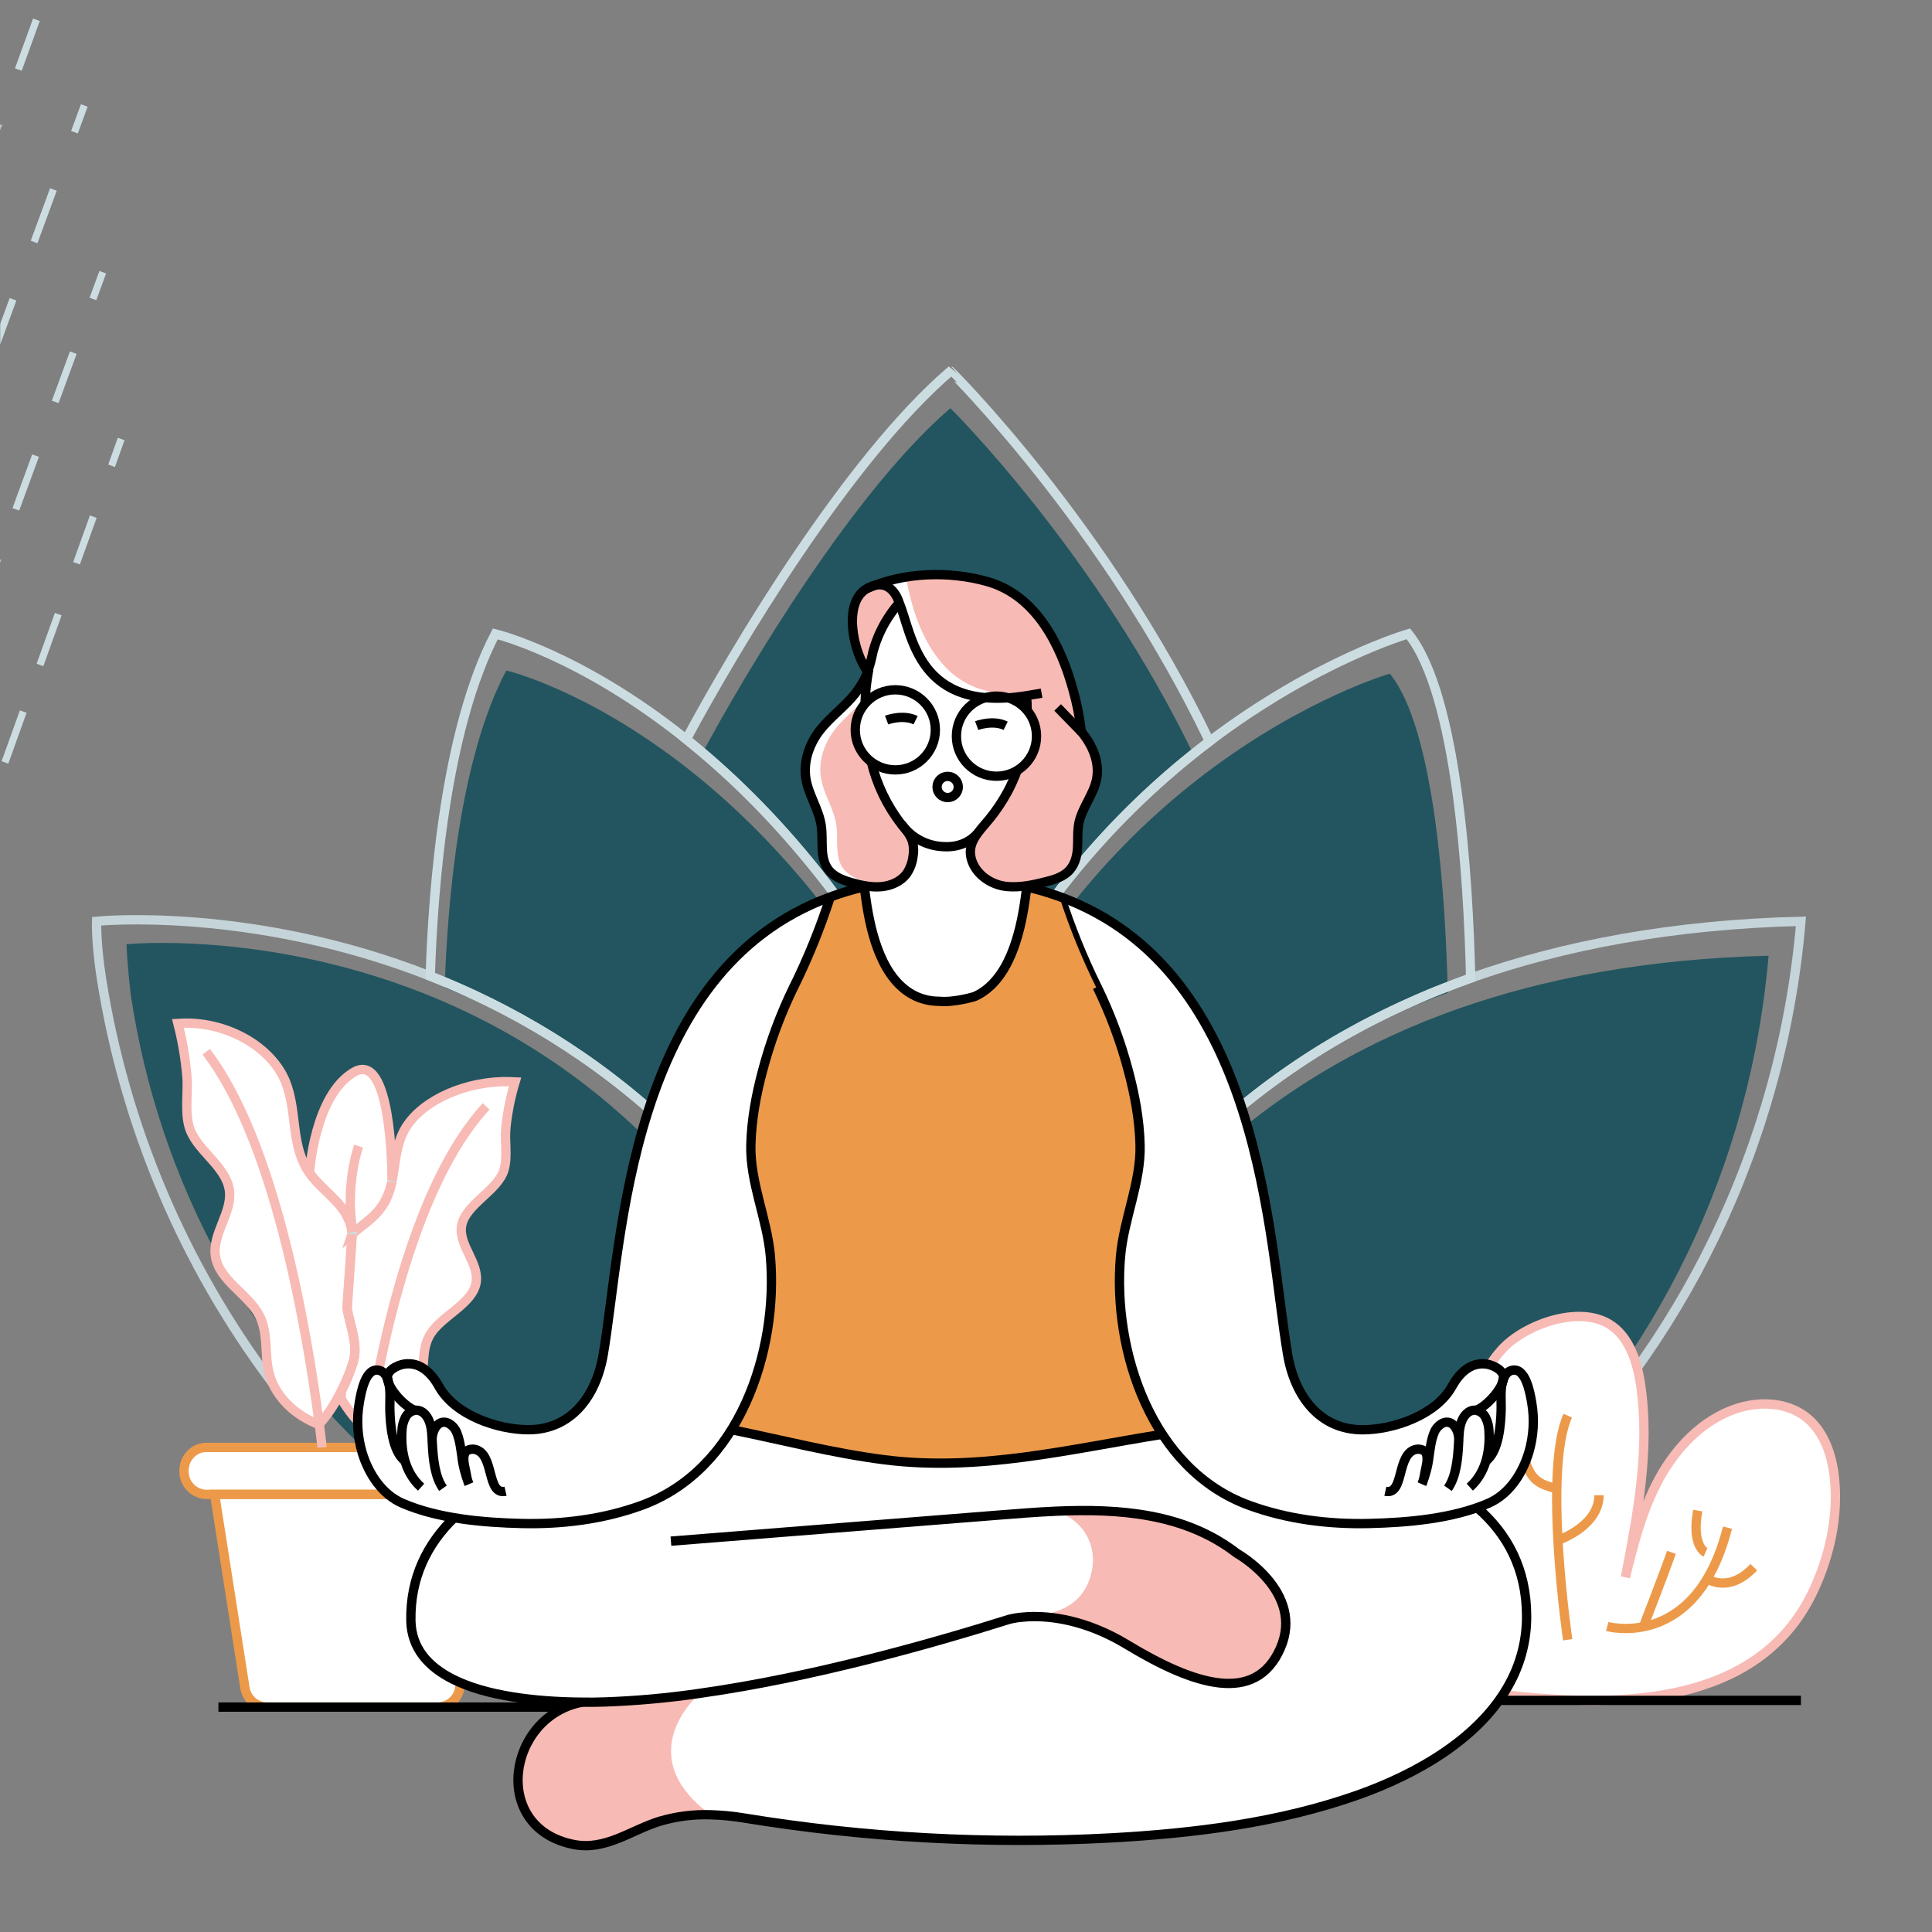 <svg width="1000" height="1000" viewBox="0 0 1000 1000" fill="none" xmlns="http://www.w3.org/2000/svg">
<rect x="0" y="0" width="1000" height="1000" fill="#808080" stroke="none"/>
<g clip-path="url(#clip0_29_78)">
<mask id="mask0_29_78" style="mask-type:luminance" maskUnits="userSpaceOnUse" x="0" y="0" width="1000" height="1000">
<path d="M1000 0H0V1000H1000V0Z" fill="white"/>
</mask>
<g mask="url(#mask0_29_78)">
<path d="M62.72 227.219L57.74 241.089" stroke="#CCDDE2" stroke-width="3.69" stroke-miterlimit="10"/>
<path d="M48.28 267.41L16.36 356.25" stroke="#CCDDE2" stroke-width="3.69" stroke-miterlimit="10" stroke-dasharray="25.64 27.97 27.97 25.64"/>
<path d="M12.02 368.309L-204.33 970.389" stroke="#CCDDE2" stroke-width="3.69" stroke-miterlimit="10" stroke-dasharray="27.97 27.97 25.64 27.97 27.97 25.64"/>
<path d="M53.18 140.898L48.1 154.748" stroke="#CCDDE2" stroke-width="3.69" stroke-miterlimit="10"/>
<path d="M37.92 182.547L3.53 276.377" stroke="#CCDDE2" stroke-width="3.69" stroke-miterlimit="10" stroke-dasharray="27.14 29.61 29.61 27.14"/>
<path d="M-1.14 289.117L-234.2 925.057" stroke="#CCDDE2" stroke-width="3.69" stroke-miterlimit="10" stroke-dasharray="29.61 29.61 27.14 29.61 29.61 27.14"/>
<path d="M43.63 54.59L38.54 68.43" stroke="#CCDDE2" stroke-width="3.69" stroke-miterlimit="10"/>
<path d="M27.64 98.078L-9.17 198.158" stroke="#CCDDE2" stroke-width="3.69" stroke-miterlimit="10" stroke-dasharray="28.96 31.6 31.6 28.96"/>
<path d="M18.85 10.238L-15.61 105.108" stroke="#CCDDE2" stroke-width="3.69" stroke-miterlimit="10" stroke-dasharray="27.41 29.9 29.9 27.41"/>
<path d="M484.14 563.319C483.88 563.899 483.66 564.479 483.41 565.089C464.41 611.259 451.2 666.569 448.12 732.729C395.44 603.689 308 541.219 230.17 511.219C231.56 468.099 237.56 393.109 262.06 347.039C262.06 347.039 303.51 356.729 355.68 397.609C396.84 429.849 444.72 481.569 484.14 563.319Z" fill="#225560"/>
<path d="M491.91 562.622L490.14 562.222C490.39 561.602 490.61 561.012 490.86 560.422C491.21 561.142 491.56 561.902 491.91 562.622Z" fill="#3FBDF1"/>
<path d="M491.91 562.622L490.14 562.222C490.39 561.602 490.61 561.012 490.86 560.422C491.21 561.142 491.56 561.902 491.91 562.622Z" fill="#3FBDF1"/>
<path d="M457.84 858.829C457.34 858.829 456.84 858.829 456.33 858.829C259.76 858.829 96.93 709.829 67.75 515.259C65.75 498.649 65.49 488.739 65.49 488.739C65.49 488.739 136.4 481.549 218.66 513.909C291.59 542.619 373.44 602.389 422.77 725.909V725.999C423.07 726.729 423.37 727.469 423.63 728.239C438.38 765.599 450.11 808.769 457.78 858.589C457.81 858.639 457.84 858.739 457.84 858.829Z" fill="#225560"/>
<path d="M915.41 494.691C896.62 715.131 717.82 888.191 499.77 889.071C499.9 879.071 503.03 765.911 571.32 663.331C601.863 617.046 642.881 578.608 691.05 551.131C692.42 550.351 693.75 549.601 695.14 548.841C696.82 547.841 698.53 546.981 700.24 546.061C700.68 545.801 701.16 545.571 701.64 545.311C703.31 544.431 704.99 543.541 706.7 542.691C707.59 542.231 708.48 541.781 709.39 541.351C711.23 540.351 713.1 539.481 714.97 538.601C716.84 537.721 718.49 536.931 720.26 536.111C720.48 536.021 720.67 535.921 720.89 535.821C722.22 535.201 723.55 534.611 724.89 534.021C726.56 533.241 728.24 532.511 729.95 531.801C734.95 529.641 740.06 527.571 745.29 525.611L747.09 524.921C749.31 524.071 751.52 523.261 753.77 522.471C799.1 506.401 852.5 496.261 915.41 494.691Z" fill="#225560"/>
<path d="M618.67 392.441C574.14 426.171 523.96 479.341 490.86 560.441C451.52 477.071 403.73 424.331 362.64 391.441C386.91 346.191 441.89 254.281 491.91 211.281C491.91 211.261 567.58 286.061 618.67 392.441Z" fill="#225560"/>
<path d="M749.38 513.88C747.17 514.65 745 515.45 742.82 516.28L741.05 516.96C735.92 518.88 730.89 520.91 726.05 523.02C724.37 523.73 722.73 524.44 721.05 525.21C719.72 525.79 718.41 526.36 717.11 526.97L716.48 527.26C714.74 528.06 713 528.87 711.3 529.7C709.6 530.53 707.63 531.47 705.83 532.4C704.93 532.81 704.06 533.26 703.19 533.71C701.51 534.55 699.86 535.41 698.19 536.28C697.72 536.54 697.25 536.76 696.82 537.02C695.14 537.92 693.46 538.82 691.82 539.75C690.45 540.48 689.14 541.22 687.82 541.99C640.569 568.938 600.334 606.644 570.38 652.05C503.38 752.67 500.32 863.65 500.2 873.48L500.04 873.19C492.04 821.1 479.75 775.97 464.34 736.91L465.55 732.91L463.44 734.55C463.44 734.55 463.44 734.55 463.44 734.48C466.44 668.3 479.44 612.97 497.99 566.78L499.73 567.17C499.39 566.46 499.05 565.72 498.73 565.02C531.14 485.5 580.36 433.35 624 400.26C675.48 361.26 719.39 348.68 719.39 348.68C742.91 377.63 748.26 466.18 749.38 513.88Z" fill="#225560"/>
<path d="M452.86 744.251V744.141C452.86 744.141 452.86 744.221 452.86 744.251Z" stroke="#CCDDE2" stroke-width="4.82" stroke-miterlimit="10"/>
<path d="M490.85 561.432C490.58 562.052 490.35 562.672 490.08 563.332C470.08 613.142 456.08 672.812 452.82 744.182C397.2 605.002 304.92 537.582 222.7 505.222C224.17 458.702 230.51 377.812 256.37 328.102C256.37 328.102 300.13 338.552 355.22 382.652C398.67 417.442 449.24 473.232 490.85 561.432Z" stroke="#CCDDE2" stroke-width="4.82" stroke-miterlimit="10"/>
<path d="M492 563.75L490.12 563.33C490.39 562.67 490.62 562.05 490.89 561.43C491.22 562.19 491.59 563 492 563.75Z" stroke="#CCDDE2" stroke-width="4.82" stroke-miterlimit="10"/>
<path d="M452.86 744.251V744.141C452.86 744.141 452.86 744.221 452.86 744.251Z" stroke="#CCDDE2" stroke-width="4.82" stroke-miterlimit="10"/>
<path d="M492 563.75L490.12 563.33C490.39 562.67 490.62 562.05 490.89 561.43C491.22 562.19 491.59 563 492 563.75Z" stroke="#CCDDE2" stroke-width="4.82" stroke-miterlimit="10"/>
<path opacity="0.9" d="M151.85 729.65C148.22 725.22 144.65 720.65 141.22 716.08C95.003 654.593 64.558 582.717 52.55 506.74C49.6 488.12 50 476.84 50 476.84C50 476.84 129.92 468.74 222.68 505.22C304.89 537.58 397.17 604.98 452.79 744.22V744.32C453.14 745.15 453.49 745.98 453.79 746.84C470.44 788.97 483.66 837.63 492.32 893.84C492.32 893.94 492.32 894.05 492.32 894.15C491.73 894.15 491.18 894.15 490.59 894.15C375.85 893.97 271.25 848.28 192.44 773.56C184.2 765.77 176.2 757.63 168.55 749.22" stroke="#CCDDE2" stroke-width="4.82" stroke-miterlimit="10"/>
<path d="M452.86 744.251V744.141C452.86 744.141 452.86 744.221 452.86 744.251Z" stroke="#CCDDE2" stroke-width="4.82" stroke-miterlimit="10"/>
<path opacity="0.9" d="M932.16 476.871C912.29 710.051 723.16 893.121 492.49 894.061C492.63 883.461 495.94 763.771 568.18 655.261C600.488 606.295 643.881 565.633 694.84 536.571C696.28 535.741 697.69 534.951 699.16 534.151C700.94 533.151 702.75 532.151 704.55 531.211C705.02 530.931 705.55 530.691 706.03 530.411C707.81 529.481 709.58 528.541 711.39 527.641C712.33 527.161 713.27 526.641 714.24 526.231C716.18 525.231 718.16 524.231 720.14 523.321C722.12 522.411 723.86 521.551 725.73 520.691L726.4 520.381C727.81 519.721 729.22 519.101 730.66 518.471C732.43 517.641 734.21 516.881 736.02 516.121C741.28 513.831 746.71 511.651 752.24 509.581L754.15 508.851C756.49 507.951 758.843 507.084 761.21 506.251C809.13 489.261 865.62 478.531 932.16 476.871Z" stroke="#CCDDE2" stroke-width="4.82" stroke-miterlimit="10"/>
<path d="M626.05 383.72C578.94 419.41 525.87 475.66 490.85 561.43C449.24 473.23 398.67 417.43 355.22 382.65C380.88 334.78 439.05 237.55 491.96 192.07C492 192.07 572 271.2 626.05 383.72Z" stroke="#CCDDE2" stroke-width="4.82" stroke-miterlimit="10"/>
<path d="M182.43 638.468C182.443 638.399 182.443 638.328 182.43 638.258C182.43 638.188 182.43 638.128 182.43 637.988C182.414 637.876 182.414 637.761 182.43 637.648C182.454 637.892 182.497 638.132 182.56 638.368C182.547 638.393 182.528 638.415 182.506 638.432C182.483 638.45 182.458 638.462 182.43 638.468Z" fill="white"/>
<path d="M182.81 704.931C181.221 710.046 179.194 715.015 176.75 719.781C176.06 721.131 175.37 722.441 174.61 723.781C172.018 728.657 168.83 733.191 165.12 737.281C164.46 737.071 163.81 736.801 163.22 736.551C163.08 736.551 162.98 736.451 162.87 736.421C150.87 731.191 141.87 721.421 139.2 710.421C136.81 700.731 138.95 690.241 134.35 681.131C128.71 669.921 113.41 662.891 111.51 650.231C109.78 638.391 120.44 627.521 118.71 615.921C116.71 602.811 100.6 595.021 97.63 582.211C95.72 574.211 97.42 565.081 96.73 556.871C95.935 547.702 94.383 538.614 92.09 529.701C93.2 529.631 94.3 529.601 95.41 529.571C118.08 529.181 140.41 541.921 147.75 559.821C153.66 574.291 150.65 591.001 158.51 604.571C158.98 605.451 159.511 606.296 160.1 607.101C161.131 608.524 162.243 609.886 163.43 611.181L165.92 613.781C166.33 614.191 166.78 614.571 167.2 615.021C167.62 615.471 168.06 615.861 168.48 616.311C172.39 620.041 176.37 623.821 178.97 628.311C179.202 628.701 179.409 629.105 179.59 629.521C179.831 629.931 180.038 630.359 180.21 630.801C180.433 631.253 180.63 631.717 180.8 632.191C181.01 632.711 181.18 633.261 181.35 633.781C181.6 634.611 181.84 635.411 182.01 636.241C182.01 636.451 182.01 636.621 182.08 636.791C182.15 636.961 182.08 636.931 182.08 637.001C182.095 637.07 182.095 637.142 182.08 637.211C182.08 637.351 182.08 637.451 182.15 637.551V637.621C182.155 637.751 182.179 637.879 182.22 638.001C182.22 638.141 182.22 638.201 182.22 638.271C182.233 638.341 182.233 638.412 182.22 638.481V638.551L179.55 677.181C181.25 686.511 185.51 695.831 182.81 704.931Z" fill="white"/>
<path d="M202.92 611.159C204.65 602.779 204.79 593.989 208.73 585.989C216.07 571.249 237.53 560.549 260 559.859H260.41C262.41 559.859 264.53 559.859 266.61 559.969C264.286 567.635 262.696 575.503 261.86 583.469C261.1 590.559 262.86 598.469 260.93 605.309C257.78 616.379 240.99 623.099 238.93 634.419C237.13 644.419 248.24 653.839 246.41 664.049C244.41 674.979 228.51 681.049 222.63 690.729C217.89 698.589 220.1 707.619 217.63 715.969C214.76 725.479 205.35 733.969 192.85 738.429C192.06 738.709 191.33 738.979 190.53 739.219C190.11 739.329 189.63 739.499 189.21 739.609C189.07 739.499 188.94 739.359 188.76 739.219C184.76 735.789 180.24 730.009 176.5 723.819L176.78 719.879C179.224 715.113 181.251 710.145 182.84 705.029C185.54 695.929 181.28 686.609 179.72 677.269L182.39 638.639L183.22 637.949C183.522 637.725 183.809 637.481 184.08 637.219C188.2 633.899 192.63 630.719 195.82 626.939C199.76 622.299 201.6 617.219 202.82 611.939" fill="white"/>
<path d="M202.82 611.72C202.82 611.54 202.88 611.37 202.92 611.16L202.82 611.72Z" fill="white"/>
<path d="M202.92 611.128C202.92 611.338 202.85 611.508 202.82 611.688C201.64 617.018 199.82 622.098 195.82 626.688C192.63 630.468 188.2 633.688 184.08 636.968C183.812 637.233 183.525 637.477 183.22 637.698L182.39 638.428C182.407 638.383 182.407 638.333 182.39 638.288C182.39 638.148 182.32 638.048 182.29 637.948C182.274 637.836 182.274 637.721 182.29 637.608V637.538C182.29 637.438 182.29 637.338 182.22 637.198C182.235 637.129 182.235 637.058 182.22 636.988C182.235 636.955 182.242 636.92 182.242 636.883C182.242 636.847 182.235 636.811 182.22 636.778C182.194 636.593 182.157 636.409 182.11 636.228C181.94 635.398 181.7 634.598 181.45 633.768C181.28 633.248 181.11 632.698 180.9 632.178C180.73 631.704 180.533 631.24 180.31 630.788C180.159 630.337 179.951 629.907 179.69 629.508C179.509 629.092 179.302 628.688 179.07 628.298C176.47 623.838 172.49 620.058 168.58 616.298C168.16 615.848 167.71 615.398 167.3 615.008C166.89 614.618 166.43 614.178 166.02 613.768L163.53 611.168C162.343 609.873 161.231 608.511 160.2 607.088C160.2 607.088 162.63 567.088 183.08 554.998C202.3 543.488 202.92 604.378 202.92 611.128Z" fill="white"/>
<path d="M202.82 611.72C202.82 611.54 202.88 611.37 202.92 611.16L202.82 611.72Z" fill="white"/>
<path d="M182.39 638.331V638.511C182.403 638.442 182.403 638.371 182.39 638.301C182.39 638.231 182.39 638.171 182.39 638.031C182.374 637.919 182.374 637.804 182.39 637.691C182.375 637.904 182.375 638.118 182.39 638.331Z" fill="white"/>
<path d="M251.63 572.672C214.76 612.352 197.42 696.002 190.68 739.192C190.13 742.832 189.63 746.192 189.2 749.192" fill="white"/>
<path d="M255 773.489L238 873.569C237.596 876.307 236.236 878.814 234.16 880.644C232.084 882.475 229.427 883.511 226.66 883.569H138.1C135.303 883.509 132.619 882.45 130.535 880.582C128.451 878.715 127.105 876.163 126.74 873.389L111.09 773.469L255 773.489Z" fill="white"/>
<path d="M271.15 762.32C270.995 765.285 269.726 768.083 267.598 770.153C265.47 772.224 262.639 773.416 259.67 773.49H106.75C103.81 773.419 101.003 772.251 98.881 770.215C96.758 768.18 95.474 765.424 95.28 762.49C94.63 755.35 99.95 749.18 106.75 749.18H259.67C266.39 749.19 271.69 755.25 271.15 762.32Z" fill="white"/>
<path d="M182.5 638.539C182.498 638.315 182.461 638.092 182.39 637.879L182.5 638.539Z" fill="white"/>
<path d="M106.72 544.391C142.11 590.391 158.72 687.271 165.27 737.301C165.83 741.641 166.33 745.611 166.72 749.171" fill="white"/>
<path d="M185.61 593.23C181.18 606.87 180.97 620.65 181.49 629.37C181.637 632.188 181.938 634.996 182.39 637.781" fill="white"/>
<path d="M182.43 638.468C182.443 638.399 182.443 638.328 182.43 638.258C182.43 638.188 182.43 638.128 182.43 637.988C182.414 637.876 182.414 637.761 182.43 637.648C182.454 637.892 182.497 638.132 182.56 638.368C182.547 638.393 182.528 638.415 182.506 638.432C182.483 638.45 182.458 638.462 182.43 638.468Z" stroke="#CCDDE2" stroke-width="4.82" stroke-miterlimit="10"/>
<path d="M182.81 704.931C181.221 710.046 179.194 715.015 176.75 719.781C176.06 721.131 175.37 722.441 174.61 723.781C172.018 728.657 168.83 733.191 165.12 737.281C164.46 737.071 163.81 736.801 163.22 736.551C163.08 736.551 162.98 736.451 162.87 736.421C150.87 731.191 141.87 721.421 139.2 710.421C136.81 700.731 138.95 690.241 134.35 681.131C128.71 669.921 113.41 662.891 111.51 650.231C109.78 638.391 120.44 627.521 118.71 615.921C116.71 602.811 100.6 595.021 97.63 582.211C95.72 574.211 97.42 565.081 96.73 556.871C95.935 547.702 94.383 538.614 92.09 529.701C93.2 529.631 94.3 529.601 95.41 529.571C118.08 529.181 140.41 541.921 147.75 559.821C153.66 574.291 150.65 591.001 158.51 604.571C158.98 605.451 159.511 606.296 160.1 607.101C161.131 608.524 162.243 609.886 163.43 611.181L165.92 613.781C166.33 614.191 166.78 614.571 167.2 615.021C167.62 615.471 168.06 615.861 168.48 616.311C172.39 620.041 176.37 623.821 178.97 628.311C179.202 628.701 179.409 629.105 179.59 629.521C179.831 629.931 180.038 630.359 180.21 630.801C180.433 631.253 180.63 631.717 180.8 632.191C181.01 632.711 181.18 633.261 181.35 633.781C181.6 634.611 181.84 635.411 182.01 636.241C182.01 636.451 182.01 636.621 182.08 636.791C182.15 636.961 182.08 636.931 182.08 637.001C182.095 637.07 182.095 637.142 182.08 637.211C182.08 637.351 182.08 637.451 182.15 637.551V637.621C182.155 637.751 182.179 637.879 182.22 638.001C182.22 638.141 182.22 638.201 182.22 638.271C182.233 638.341 182.233 638.412 182.22 638.481V638.551L179.55 677.181C181.25 686.511 185.51 695.831 182.81 704.931Z" stroke="#F8BAB4" stroke-width="4.82" stroke-miterlimit="10"/>
<path d="M202.92 611.159C204.65 602.779 204.79 593.989 208.73 585.989C216.07 571.249 237.53 560.549 260 559.859H260.41C262.41 559.859 264.53 559.859 266.61 559.969C264.286 567.635 262.696 575.503 261.86 583.469C261.1 590.559 262.86 598.469 260.93 605.309C257.78 616.379 240.99 623.099 238.93 634.419C237.13 644.419 248.24 653.839 246.41 664.049C244.41 674.979 228.51 681.049 222.63 690.729C217.89 698.589 220.1 707.619 217.63 715.969C214.76 725.479 205.35 733.969 192.85 738.429C192.06 738.709 191.33 738.979 190.53 739.219C190.11 739.329 189.63 739.499 189.21 739.609C189.07 739.499 188.94 739.359 188.76 739.219C184.76 735.789 180.24 730.009 176.5 723.819L176.78 719.879C179.224 715.113 181.251 710.145 182.84 705.029C185.54 695.929 181.28 686.609 179.72 677.269L182.39 638.639L183.22 637.949C183.522 637.725 183.809 637.481 184.08 637.219C188.2 633.899 192.63 630.719 195.82 626.939C199.76 622.299 201.6 617.219 202.82 611.939" stroke="#F8BAB4" stroke-width="4.82" stroke-miterlimit="10"/>
<path d="M202.82 611.72C202.82 611.54 202.88 611.37 202.92 611.16" stroke="#CCDDE2" stroke-width="4.82" stroke-miterlimit="10"/>
<path d="M202.92 611.128C202.92 611.338 202.85 611.508 202.82 611.688C201.64 617.018 199.82 622.098 195.82 626.688C192.63 630.468 188.2 633.688 184.08 636.968C183.812 637.233 183.525 637.477 183.22 637.698L182.39 638.428C182.407 638.383 182.407 638.333 182.39 638.288C182.39 638.148 182.32 638.048 182.29 637.948C182.274 637.836 182.274 637.721 182.29 637.608V637.538C182.29 637.438 182.29 637.338 182.22 637.198C182.235 637.129 182.235 637.058 182.22 636.988C182.235 636.955 182.242 636.92 182.242 636.883C182.242 636.847 182.235 636.811 182.22 636.778C182.194 636.593 182.157 636.409 182.11 636.228C181.94 635.398 181.7 634.598 181.45 633.768C181.28 633.248 181.11 632.698 180.9 632.178C180.73 631.704 180.533 631.24 180.31 630.788C180.159 630.337 179.951 629.907 179.69 629.508C179.509 629.092 179.302 628.688 179.07 628.298C176.47 623.838 172.49 620.058 168.58 616.298C168.16 615.848 167.71 615.398 167.3 615.008C166.89 614.618 166.43 614.178 166.02 613.768L163.53 611.168C162.343 609.873 161.231 608.511 160.2 607.088C160.2 607.088 162.63 567.088 183.08 554.998C202.3 543.488 202.92 604.378 202.92 611.128Z" stroke="#F8BAB4" stroke-width="4.82" stroke-miterlimit="10"/>
<path d="M202.82 611.72C202.82 611.54 202.88 611.37 202.92 611.16" stroke="#CCDDE2" stroke-width="4.82" stroke-miterlimit="10"/>
<path d="M182.39 638.331V638.511C182.403 638.442 182.403 638.371 182.39 638.301C182.39 638.231 182.39 638.171 182.39 638.031C182.374 637.919 182.374 637.804 182.39 637.691C182.375 637.904 182.375 638.118 182.39 638.331Z" stroke="#CCDDE2" stroke-width="4.82" stroke-miterlimit="10"/>
<path d="M251.63 572.672C214.76 612.352 197.42 696.002 190.68 739.192C190.13 742.832 189.63 746.192 189.2 749.192" stroke="#F8BAB4" stroke-width="4.82" stroke-miterlimit="10"/>
<path d="M255 773.489L238 873.569C237.596 876.307 236.236 878.814 234.16 880.644C232.084 882.475 229.427 883.511 226.66 883.569H138.1C135.303 883.509 132.619 882.45 130.535 880.582C128.451 878.715 127.105 876.163 126.74 873.389L111.09 773.469L255 773.489Z" stroke="#EC9A4A" stroke-width="4.82" stroke-miterlimit="10"/>
<path d="M271.15 762.32C270.995 765.285 269.726 768.083 267.598 770.153C265.47 772.224 262.639 773.416 259.67 773.49H106.75C103.81 773.419 101.003 772.251 98.881 770.215C96.758 768.18 95.474 765.424 95.28 762.49C94.63 755.35 99.95 749.18 106.75 749.18H259.67C266.39 749.19 271.69 755.25 271.15 762.32Z" stroke="#EC9A4A" stroke-width="4.82" stroke-miterlimit="10"/>
<path d="M182.5 638.539C182.498 638.315 182.461 638.092 182.39 637.879L182.5 638.539Z" stroke="#CCDDE2" stroke-width="4.82" stroke-miterlimit="10"/>
<path d="M106.72 544.391C142.11 590.391 158.72 687.271 165.27 737.301C165.83 741.641 166.33 745.611 166.72 749.171" stroke="#F8BAB4" stroke-width="4.82" stroke-miterlimit="10"/>
<path d="M185.61 593.23C181.18 606.87 180.97 620.65 181.49 629.37C181.637 632.188 181.938 634.996 182.39 637.781" stroke="#F8BAB4" stroke-width="4.82" stroke-miterlimit="10"/>
<path d="M761.21 506.249C758.837 507.082 756.483 507.949 754.15 508.849L752.24 509.579C746.71 511.649 741.24 513.829 736.02 516.119C734.21 516.879 732.43 517.639 730.66 518.469C729.22 519.099 727.81 519.719 726.4 520.379L725.73 520.689C723.86 521.549 721.98 522.419 720.14 523.319C718.3 524.219 716.14 525.219 714.24 526.229C713.24 526.679 712.33 527.159 711.39 527.639C709.58 528.539 707.81 529.479 706.03 530.409C705.53 530.689 705.03 530.929 704.55 531.209C702.75 532.209 700.94 533.149 699.16 534.149C697.69 534.949 696.28 535.739 694.84 536.569C643.881 565.63 600.488 606.293 568.18 655.259C495.94 763.769 492.63 883.459 492.49 894.059L492.33 893.739C483.68 837.569 470.45 788.899 453.83 746.739L455.13 742.449L452.86 744.209C452.86 744.209 452.86 744.209 452.86 744.139C456.11 672.769 470.08 613.139 490.12 563.289L492 563.709C491.63 562.939 491.26 562.149 490.89 561.389C525.89 475.619 578.98 419.389 626.09 383.679C681.61 341.679 728.96 328.059 728.96 328.059C754.24 359.319 760 454.819 761.21 506.249Z" stroke="#CCDDE2" stroke-width="4.82" stroke-miterlimit="10"/>
<path d="M764.58 875.461C757.21 873.981 749.97 872.221 742.91 870.151C713.91 861.681 680.18 847.201 668.65 816.771C665.758 808.911 664.846 800.459 665.995 792.162C667.145 783.866 670.32 775.98 675.24 769.201C680.465 761.973 687.802 756.541 696.24 753.651C714.59 747.721 734.89 756.961 748.5 770.651C762.11 784.341 770.87 801.921 781.5 817.991C771.87 796.401 762.08 774.201 760.75 750.591C759.75 732.191 764.75 712.251 777.41 698.421C789.08 685.701 816.41 675.731 832.47 685.081C843.08 691.251 847.3 704.371 849.13 716.501C854.13 749.691 847.71 783.421 841.32 816.371C845.61 798.751 850.22 780.971 858.95 765.081C867.68 749.191 881.09 735.141 898.24 729.261C910.24 725.141 924.52 725.591 934.59 733.341C943.98 740.581 948.17 752.801 949.46 764.581C951.62 784.331 946.97 804.371 938.97 822.581C909.12 890.421 826.37 887.851 764.58 875.461Z" fill="white"/>
<path d="M831.91 841.871C831.91 841.871 877.91 854.651 894.15 790.711L831.91 841.871Z" fill="white"/>
<path d="M811.44 732.73C798.65 761.73 811.44 848.73 811.44 848.73V732.73Z" fill="white"/>
<path d="M768.81 839.9C766.89 839.57 748.44 836.99 732.71 829.76C720.53 824.16 709.97 815.76 709.97 803.5" fill="white"/>
<path d="M736.41 803.5C736.41 803.5 718.41 824.5 732.71 829.76L736.41 803.5Z" fill="white"/>
<path d="M724.47 848.839C727.03 845.279 740.34 852.419 749.03 835.629L724.47 848.839Z" fill="white"/>
<path d="M805.76 771.099C801.21 767.689 789.27 771.099 787.57 743.809L805.76 771.099Z" fill="white"/>
<path d="M807.74 796.68C807.74 796.68 827.64 789.5 827.64 773.91L807.74 796.68Z" fill="white"/>
<path d="M850.52 842.24C850.52 842.24 860.9 815.44 865.16 803.5L850.52 842.24Z" fill="white"/>
<path d="M882.75 816.63C882.75 816.63 894.15 825.63 907.75 811.18L882.75 816.63Z" fill="white"/>
<path d="M882.75 803.501C882.75 803.501 875.39 800.311 878.75 781.871L882.75 803.501Z" fill="white"/>
<path d="M764.58 875.461C757.13 874.461 749.97 872.221 742.91 870.151C713.91 861.681 680.18 847.201 668.65 816.771C665.758 808.911 664.846 800.459 665.995 792.162C667.145 783.866 670.32 775.98 675.24 769.201C680.465 761.973 687.802 756.541 696.24 753.651C714.59 747.721 734.89 756.961 748.5 770.651C762.11 784.341 770.87 801.921 781.5 817.991C771.87 796.401 762.08 774.201 760.75 750.591C759.75 732.191 764.75 712.251 777.41 698.421C789.08 685.701 816.41 675.731 832.47 685.081C843.08 691.251 847.3 704.371 849.13 716.501C854.13 749.691 847.71 783.421 841.32 816.371C845.61 798.751 850.22 780.971 858.95 765.081C867.68 749.191 881.09 735.141 898.24 729.261C910.24 725.141 924.52 725.591 934.59 733.341C943.98 740.581 948.17 752.801 949.46 764.581C951.62 784.331 947.26 804.501 938.97 822.581C908.64 888.631 825.24 883.641 764.58 875.461Z" stroke="#F8BAB4" stroke-width="4.82" stroke-miterlimit="10"/>
<path d="M831.91 841.871C831.91 841.871 877.91 854.651 894.15 790.711" stroke="#EC9A4A" stroke-width="4.82" stroke-miterlimit="10"/>
<path d="M811.44 732.73C798.65 761.73 811.44 848.73 811.44 848.73" stroke="#EC9A4A" stroke-width="4.82" stroke-miterlimit="10"/>
<path d="M768.81 839.9C766.89 839.57 748.44 836.99 732.71 829.76C720.53 824.16 709.97 815.76 709.97 803.5" stroke="#CCDDE2" stroke-width="4.82" stroke-miterlimit="10"/>
<path d="M736.41 803.5C736.41 803.5 718.41 824.5 732.71 829.76" stroke="#CCDDE2" stroke-width="4.82" stroke-miterlimit="10"/>
<path d="M724.47 848.839C727.03 845.279 740.34 852.419 749.03 835.629" stroke="#CCDDE2" stroke-width="4.82" stroke-miterlimit="10"/>
<path d="M805.76 771.099C801.21 767.689 789.27 771.099 787.57 743.809" stroke="#EC9A4A" stroke-width="4.82" stroke-miterlimit="10"/>
<path d="M807.74 796.68C807.74 796.68 827.64 789.5 827.64 773.91" stroke="#EC9A4A" stroke-width="4.82" stroke-miterlimit="10"/>
<path d="M850.52 842.24C850.52 842.24 860.9 815.44 865.16 803.5" stroke="#EC9A4A" stroke-width="4.82" stroke-miterlimit="10"/>
<path d="M882.75 816.63C882.75 816.63 894.15 825.63 907.75 811.18" stroke="#EC9A4A" stroke-width="4.82" stroke-miterlimit="10"/>
<path d="M882.75 803.501C882.75 803.501 875.39 800.311 878.75 781.871" stroke="#EC9A4A" stroke-width="4.82" stroke-miterlimit="10"/>
<path d="M791.24 751.922C793.786 743.475 794.306 734.547 792.76 725.862C791.93 720.862 789.58 707.242 782.31 709.352C780.2 709.942 778.95 711.742 778.16 713.782C779.09 709.282 772.58 706.442 769.4 706.032C761.34 704.892 755.45 710.562 751.61 717.482C743.2 732.682 720.84 740.022 705.26 740.052C683.35 740.052 670.26 723.052 666.5 701.052C656.5 642.872 653.83 502.722 549.02 464.302C543.262 462.171 537.378 460.401 531.4 459.002V459.172C531.33 459.172 531.26 459.172 531.19 458.932C531.145 458.798 531.111 458.661 531.09 458.522C534.404 458.031 537.686 457.347 540.92 456.472C545.11 455.402 549.43 454.152 552.48 451.472C556.15 448.292 557.39 443.622 557.7 439.152C557.7 438.462 557.77 437.732 557.77 437.042C557.805 436.479 557.805 435.915 557.77 435.352C557.77 434.552 557.77 433.752 557.77 432.922C557.77 432.302 557.77 431.642 557.77 431.022L562.87 414.742C564.74 411.102 566.6 407.452 567.42 403.572C567.763 402.009 567.914 400.411 567.87 398.812C567.87 398.472 567.87 398.122 567.87 397.742C567.49 390.992 564.2 384.312 559.6 378.742C558.759 371.355 557.311 364.051 555.27 356.902C548.83 333.502 535.96 308.062 510.83 301.002C492.27 295.812 470.64 296.122 452.4 303.082C452.384 303.088 452.367 303.092 452.35 303.092C452.333 303.092 452.316 303.088 452.3 303.082C451.113 303.434 449.967 303.91 448.88 304.502C442.93 307.722 440.88 315.092 441.2 323.192C441.198 323.644 441.232 324.095 441.3 324.542C441.3 325.132 441.37 325.752 441.47 326.342C442.37 334.272 445.35 342.432 449.09 347.702C448.92 348.112 448.74 348.492 448.6 348.912C447.02 352.542 444.972 355.951 442.51 359.052C437.01 366.052 429.57 371.162 424.2 378.162C418.83 385.162 415.69 394.282 417.11 403.042C418.49 411.522 423.82 418.932 425.03 427.372C426.17 435.092 424.03 443.922 428.74 450.122C431.64 453.892 436.45 455.622 441.06 456.932C443.06 457.492 445.06 457.932 447.06 458.392C446.81 459.112 446.74 459.152 446.6 459.182C440.861 460.531 435.21 462.23 429.68 464.272L428.85 464.582C324.9 503.472 322.17 643.002 312.23 701.002C308.5 723.002 295.38 740.002 273.47 740.002C257.89 740.002 235.53 732.632 227.12 717.432C223.24 710.512 217.4 704.842 209.33 705.982C206.18 706.432 200.02 709.062 200.61 713.352C200.596 713.512 200.596 713.672 200.61 713.832V714.002C200.61 714.002 200.61 714.112 200.61 714.142V714.252C199.85 712.032 198.61 710.062 196.35 709.402C189.08 707.292 186.73 720.892 185.9 725.912C184.353 734.597 184.874 743.525 187.42 751.972C190.78 763.152 197.8 773.612 208.22 778.142C216.823 781.672 225.811 784.176 235 785.602C221.16 799.072 212.19 816.552 212.61 838.912C212.92 852.912 221.37 862.692 234.55 869.232C251.44 877.672 276.09 880.822 301.15 881.062H301.29C298.437 881.602 295.65 882.451 292.98 883.592C289.904 884.875 287.009 886.556 284.37 888.592C283.43 889.325 282.53 890.085 281.67 890.872C281.218 891.265 280.787 891.682 280.38 892.122C279.56 892.952 278.76 893.822 278 894.722C276.526 896.498 275.189 898.384 274 900.362C273.41 901.362 272.86 902.362 272.38 903.362C271.9 904.362 271.44 905.482 271.02 906.512C270.373 908.094 269.855 909.726 269.47 911.392C269.19 912.472 268.95 913.542 268.74 914.652C266.94 925.312 269.4 936.322 276.94 944.242C278.314 945.672 279.81 946.98 281.41 948.152C282.24 948.742 283.11 949.302 284 949.852C285.885 950.962 287.866 951.899 289.92 952.652C292.176 953.494 294.493 954.162 296.85 954.652C313.43 958.002 326.61 947.242 341.57 942.652C350.1 940.13 358.98 938.995 367.87 939.292C373.666 939.467 379.442 940.038 385.16 941.002C447.937 951.272 511.64 954.732 575.16 951.322C618.08 948.962 661.86 943.572 702.6 929.202C733.26 918.382 767 899.372 782.1 870.002C787.457 859.662 790.226 848.177 790.17 836.532C790.17 812.062 780.17 793.822 764.59 780.362C766.59 779.632 768.53 778.902 770.44 778.072C780.86 773.562 787.88 763.102 791.24 751.922Z" fill="white"/>
<path d="M367.84 939.328C358.944 939.024 350.056 940.155 341.52 942.678C326.57 947.268 313.38 958.038 296.79 954.678C253.6 945.968 262.61 888.388 301.32 881.048H301.38C305.09 880.968 308.8 880.938 312.48 880.938H312.72C330.55 880.938 347.92 881.408 362.18 876.488C360.8 877.708 326.08 908.528 367.84 939.328Z" fill="#F8BAB4"/>
<path d="M549 464.18C549 464.18 549 464.26 549 464.29C554.157 480.245 560.464 495.806 567.87 510.85L567.96 511.02" stroke="black" stroke-width="4.82" stroke-miterlimit="10"/>
<path d="M600.89 742.41C552.71 750.09 505.98 761.86 456.83 755.6C430.21 752.17 404.11 745.35 377.83 740.02C394.2 713.68 400.54 679.76 397.98 650.24C396.32 630.85 387.42 612.09 387.87 592.78C388.18 579.7 390.6 566.68 393.96 554.08C397.915 539.239 403.286 524.813 410 511C410 510.94 410.07 510.9 410.1 510.83C417.514 495.796 423.83 480.246 429 464.3C434.741 462.162 440.613 460.392 446.58 459L447.58 466.23C450.04 483.23 455.82 507.77 473.58 515.8C477.259 517.413 481.233 518.247 485.25 518.25C493.17 519.05 503.77 515.8 503.77 515.8C521.52 507.8 527.27 483.26 529.77 466.23L530.77 459C536.735 460.381 542.607 462.138 548.35 464.26C553.519 480.212 559.836 495.769 567.25 510.81C567.288 510.859 567.313 510.918 567.32 510.98C574.019 524.788 579.377 539.208 583.32 554.04C586.89 566.65 588.938 579.643 589.42 592.74C589.87 612.05 581.01 630.81 579.31 650.2C576.59 680.66 583.41 715.76 600.89 742.41Z" fill="#EC9A4A"/>
<path d="M764.56 780.34C780.14 793.8 790.14 812.04 790.17 836.55C790.216 848.189 787.444 859.665 782.09 870C767.01 899.34 733.27 918.32 702.56 929.17C661.81 943.54 618.05 948.92 575.11 951.29C511.608 954.712 447.921 951.262 385.16 941C379.426 940.04 373.632 939.479 367.82 939.32C358.927 939.021 350.044 940.152 341.51 942.67C326.56 947.26 313.37 958.03 296.78 954.67C253.59 945.96 262.6 888.38 301.31 881.04" stroke="black" stroke-width="4.82" stroke-miterlimit="10"/>
<path d="M662.73 853.122C649.93 882.412 618.25 872.382 583.44 851.312C561.85 838.232 543.44 836.362 532.56 836.802C547.89 835.432 561.3 830.702 565.06 813.372C568.11 799.272 560.17 786.372 546.44 782.212C579.44 780.762 613.33 783.212 640.2 804.002C640.2 804.002 675.56 823.812 662.73 853.122Z" fill="#F8BAB4"/>
<path d="M472.57 443C472.157 446.114 471.046 449.095 469.32 451.72C466.55 455.53 462.01 457.67 457.38 458.33C454.511 457.929 451.674 457.328 448.89 456.53C444.26 455.21 439.48 453.48 436.57 449.71C431.83 443.48 434.01 434.65 432.87 426.94C431.62 418.52 426.29 411.08 424.94 402.64C423.49 393.88 426.64 384.78 432 377.75C436.64 371.75 442.77 367.09 447.86 361.52C447.86 362.24 447.79 363.01 447.75 363.77C445.909 365.897 444.522 368.379 443.673 371.061C442.823 373.743 442.53 376.571 442.811 379.37C443.092 382.17 443.941 384.883 445.306 387.343C446.671 389.804 448.523 391.96 450.75 393.68C452.69 401.95 457.64 419.91 470 430.57C471.058 432.031 471.863 433.661 472.38 435.39C472.982 437.884 473.047 440.478 472.57 443Z" fill="#F8BAB4"/>
<path d="M567.51 403.141C565.89 410.851 560.07 417.601 558.44 425.321C557.54 429.721 557.96 434.251 557.68 438.721C557.538 441.613 556.821 444.449 555.57 447.061C554.77 448.562 553.718 449.915 552.46 451.061C549.41 453.731 545.08 455.011 540.9 456.061C534.49 457.691 527.81 459.061 521.17 458.451C513.59 457.721 505.94 452.911 503.17 445.611C500.99 439.901 502.72 435.431 505.63 431.311V431.241C508.808 428.848 511.721 426.123 514.32 423.111C526.32 393.181 531.8 401.581 533.25 391.851C538.75 388.111 534.6 381.331 534.6 374.201C534.6 369.111 534.3 366.421 531.29 362.821L537.54 361.361C534.98 358.311 536.68 359.361 532.73 358.191L531.29 358.351C529.14 358.691 533.35 357.421 530.77 357.851C480.57 366.181 470.96 309.121 469.26 300.231C467.74 301.851 462.11 300.881 460.9 302.681C460.38 303.451 465.9 312.801 465.44 313.591C465.31 313.001 465.2 312.491 465.13 312.071C463.636 313.666 462.272 315.378 461.05 317.191C457.003 322.973 453.96 329.396 452.05 336.191C451.98 336.391 451.94 336.631 451.87 336.841C451.156 340.362 450.244 343.841 449.14 347.261C444.64 340.931 441.14 330.341 441.14 321.021C441.14 313.651 443.32 307.021 448.85 304.021C449.008 303.931 449.172 303.851 449.34 303.781C450.287 303.309 451.27 302.914 452.28 302.601C452.28 302.601 452.35 302.601 452.39 302.601C470.63 295.601 492.29 295.301 510.81 300.491C535.97 307.551 548.81 333.031 555.29 356.421C557.317 363.573 558.765 370.876 559.62 378.261C565.61 385.481 569.31 394.451 567.51 403.141Z" fill="#F8BAB4"/>
<path d="M347.27 797.7L398.62 793.61C437.827 790.497 477.04 787.38 516.26 784.26C526.07 783.5 536.26 782.64 546.43 782.2C579.43 780.75 613.32 783.2 640.19 803.99C640.19 803.99 675.55 823.8 662.72 853.11C649.89 882.42 618.24 872.37 583.43 851.3C561.84 838.22 543.43 836.35 532.55 836.79H532.44C531.26 836.85 530.13 836.93 529.15 837.04C526.785 837.218 524.442 837.613 522.15 838.22C482.21 850.8 420.37 868.28 362.26 876.46C345.853 878.877 329.324 880.373 312.75 880.94H312.51C308.74 881.08 305.03 881.11 301.35 881.05H301.22C276.13 880.83 251.49 877.67 234.59 869.24C221.41 862.67 212.97 852.92 212.67 838.91C212.26 816.52 221.21 799.05 235.09 785.56" stroke="black" stroke-width="4.82" stroke-miterlimit="10"/>
<path d="M764.42 729.869C771.11 726.779 778.96 716.759 778.05 712.719" stroke="black" stroke-width="4.82" stroke-miterlimit="10"/>
<path d="M717.06 771.869C727.15 774.099 722.52 751.949 733.25 750.139C733.25 750.139 737.59 749.469 738.46 753.139C739.06 755.649 738.25 758.719 737.76 761.139C737.31 763.369 736.96 766.139 736.01 768.139C736.897 765.901 737.645 763.61 738.25 761.279C738.903 758.834 739.371 756.344 739.65 753.829C740.26 749.829 740.7 745.519 742.2 741.829C743.005 739.539 744.669 737.653 746.84 736.569C751.58 734.569 754.6 739.569 755.01 743.909C755.074 744.393 755.094 744.881 755.07 745.369C755.07 746.029 755.01 746.649 754.96 747.269C754.5 754.859 753.69 764.369 749.44 770.319C753.69 764.319 754.56 755.129 754.95 747.509C755.15 743.429 755.11 739.209 756.61 735.509C757.173 734.022 758.062 732.679 759.21 731.579C760.329 730.515 761.806 729.908 763.35 729.879C764.534 729.986 765.671 730.395 766.652 731.067C767.632 731.74 768.424 732.653 768.95 733.719C770.054 735.936 770.648 738.372 770.69 740.849C771.34 751.709 768.8 762.529 760.77 769.759" stroke="black" stroke-width="4.82" stroke-miterlimit="10"/>
<path d="M567.89 510.84C574.651 524.699 580.047 539.184 584 554.09C587.38 566.69 589.79 579.69 590.1 592.77C590.55 612.09 581.67 630.85 579.98 650.25C575.72 699.42 596.14 760.74 646.46 779.12C666.29 786.37 687.66 789.06 708.71 788.56C728.71 788.09 751.93 786.07 770.44 778.08C780.86 773.56 787.88 763.08 791.26 751.92C793.789 743.467 794.313 734.541 792.79 725.85C791.93 720.85 789.6 707.24 782.31 709.35C779.89 710.03 778.62 712.29 777.87 714.7C776.37 719.7 777.15 724.96 776.98 730.1C776.79 737.3 775.74 751.36 769.14 756.17" stroke="black" stroke-width="4.82" stroke-miterlimit="10"/>
<path d="M447.33 459L448.33 466.23C450.81 483.23 456.57 507.76 474.33 515.79C477.999 517.417 481.967 518.258 485.98 518.26C493.92 519.06 504.5 515.79 504.5 515.79C522.25 507.79 528.01 483.26 530.5 466.23L531.5 459" stroke="black" stroke-width="4.82" stroke-miterlimit="10"/>
<path d="M429.74 464.18C429.74 464.18 429.74 464.26 429.74 464.29C424.584 480.247 418.274 495.808 410.86 510.85L410.78 511.02" stroke="black" stroke-width="4.82" stroke-miterlimit="10"/>
<path d="M200.87 714.701L200.71 714.181C200.676 714.112 200.656 714.037 200.65 713.961C200.65 713.961 200.65 713.911 200.65 713.881C199.58 709.321 206.09 706.461 209.33 706.021C217.33 704.871 223.26 710.551 227.11 717.481C235.51 732.671 257.88 740.011 273.46 740.031C295.38 740.031 308.51 723.031 312.25 701.031C322.19 642.841 324.91 502.701 429.72 464.271C435.477 462.158 441.358 460.398 447.33 459.001L448.92 458.641" stroke="black" stroke-width="4.82" stroke-miterlimit="10"/>
<path d="M529.86 458.711C530.38 458.791 530.86 458.931 531.4 459.041C537.368 460.432 543.245 462.185 549 464.291C653.81 502.721 656.53 642.861 666.47 701.051C670.21 723.051 683.34 740.051 705.27 740.051C720.84 740.051 743.21 732.691 751.61 717.501C755.46 710.571 761.34 704.891 769.39 706.041C772.79 706.511 779.94 709.701 777.85 714.721" stroke="black" stroke-width="4.82" stroke-miterlimit="10"/>
<path d="M214.31 729.869C207.62 726.779 199.77 716.759 200.68 712.719" stroke="black" stroke-width="4.82" stroke-miterlimit="10"/>
<path d="M261.67 771.869C251.57 774.099 256.2 751.949 245.47 750.139C245.47 750.139 241.13 749.469 240.26 753.139C239.67 755.649 240.47 758.719 240.97 761.139C241.42 763.369 241.77 766.139 242.71 768.139C241.826 765.9 241.081 763.609 240.48 761.279C239.822 758.835 239.354 756.345 239.08 753.829C238.47 749.829 238.02 745.519 236.52 741.829C235.722 739.538 234.061 737.651 231.89 736.569C227.15 734.569 224.13 739.569 223.71 743.909C223.654 744.393 223.637 744.882 223.66 745.369C223.66 746.029 223.71 746.649 223.77 747.269C224.22 754.859 225.04 764.369 229.28 770.319C225.04 764.319 224.16 755.129 223.78 747.509C223.57 743.429 223.62 739.209 222.11 735.509C221.554 734.02 220.669 732.677 219.52 731.579C218.396 730.517 216.916 729.911 215.37 729.879C214.187 729.986 213.052 730.396 212.073 731.068C211.094 731.741 210.305 732.653 209.78 733.719C208.671 735.935 208.077 738.372 208.04 740.849C207.39 751.709 209.92 762.529 217.95 769.759" stroke="black" stroke-width="4.82" stroke-miterlimit="10"/>
<path d="M410.84 510.84C404.078 524.698 398.685 539.183 394.74 554.09C391.35 566.69 388.95 579.69 388.64 592.77C388.19 612.09 397.07 630.85 398.75 650.25C403.02 699.42 382.59 760.74 332.27 779.12C312.44 786.37 291.07 789.06 270.03 788.56C250.03 788.09 226.81 786.07 208.3 778.08C197.87 773.56 190.86 763.08 187.47 751.92C184.966 743.461 184.462 734.536 186 725.85C186.86 720.85 189.19 707.24 196.48 709.35C198.89 710.03 200.17 712.29 200.92 714.7C202.41 719.7 201.64 724.96 201.8 730.1C202 737.3 203.05 751.36 209.65 756.17" stroke="black" stroke-width="4.82" stroke-miterlimit="10"/>
<path d="M465.47 312.129C463.865 313.847 462.394 315.686 461.07 317.629C456.864 323.59 453.749 330.25 451.87 337.299C451.156 340.819 450.238 344.295 449.12 347.709C448.96 348.119 448.79 348.509 448.63 348.919C447.057 352.555 445.016 355.97 442.56 359.079C437.06 366.009 429.62 371.169 424.23 378.179C418.84 385.189 415.71 394.299 417.14 403.069C418.52 411.529 423.85 418.949 425.08 427.379C426.21 435.099 424.08 443.919 428.79 450.129C431.68 453.919 436.48 455.649 441.1 456.939C446.02 458.319 451.1 459.389 456.16 458.939C461.22 458.489 466.32 456.279 469.31 452.149C471.053 449.54 472.166 446.562 472.56 443.449C473.029 440.933 472.961 438.347 472.36 435.859C471.36 432.259 468.74 429.349 466.36 426.409C459.029 416.922 453.794 405.988 451 394.329" stroke="black" stroke-width="4.82" stroke-miterlimit="10"/>
<path d="M531.65 367.761C531.65 365.201 531.54 362.671 531.32 360.121" stroke="black" stroke-width="4.82" stroke-miterlimit="10"/>
<path d="M449.67 346.469C448.558 352.325 447.916 358.26 447.75 364.219" stroke="black" stroke-width="4.82" stroke-miterlimit="10"/>
<path d="M539.13 358.801C538.06 358.991 532.37 359.931 531.32 360.101C474.81 369.101 472.32 328.421 465.47 312.161C465.47 312.161 461.7 297.661 448.91 304.531C436.12 311.401 441.26 337.531 449.67 348.531" stroke="black" stroke-width="4.82" stroke-miterlimit="10"/>
<path d="M455.39 327.632V327.602" stroke="black" stroke-width="4.82" stroke-miterlimit="10"/>
<path d="M547.42 366.18L559.64 378.73" stroke="black" stroke-width="4.82" stroke-miterlimit="10"/>
<path d="M466.4 426.391C466.54 426.561 466.65 426.721 466.81 426.911C466.949 427.118 467.106 427.312 467.28 427.491C467.558 427.878 467.862 428.245 468.19 428.591C468.22 428.642 468.257 428.69 468.3 428.731C470.741 431.504 473.706 433.766 477.026 435.388C480.345 437.01 483.952 437.959 487.64 438.181C496.64 438.891 502.31 435.321 505.64 431.751" stroke="black" stroke-width="4.82" stroke-miterlimit="10"/>
<path d="M515.77 401.769C527.219 401.769 536.5 392.487 536.5 381.039C536.5 369.59 527.219 360.309 515.77 360.309C504.321 360.309 495.04 369.59 495.04 381.039C495.04 392.487 504.321 401.769 515.77 401.769Z" stroke="black" stroke-width="4.82" stroke-miterlimit="10"/>
<path d="M463.41 398.499C474.859 398.499 484.14 389.218 484.14 377.769C484.14 366.32 474.859 357.039 463.41 357.039C451.961 357.039 442.68 366.32 442.68 377.769C442.68 389.218 451.961 398.499 463.41 398.499Z" stroke="black" stroke-width="4.82" stroke-miterlimit="10"/>
<path d="M458.91 372.7C458.91 372.7 467.36 369.539 473.91 372.799" stroke="black" stroke-width="4.82" stroke-miterlimit="10"/>
<path d="M505.53 375.571C505.53 375.571 513.98 372.411 520.53 375.671" stroke="black" stroke-width="4.82" stroke-miterlimit="10"/>
<path d="M490.51 412.82C493.542 412.82 496 410.362 496 407.33C496 404.298 493.542 401.84 490.51 401.84C487.478 401.84 485.02 404.298 485.02 407.33C485.02 410.362 487.478 412.82 490.51 412.82Z" stroke="black" stroke-width="4.82" stroke-miterlimit="10"/>
<path d="M448.91 304.529C467.84 296.159 491.12 295.439 510.91 300.979C536.06 307.979 548.91 333.489 555.36 356.889C557.396 364.039 558.844 371.343 559.69 378.729C565.69 385.919 569.36 394.909 567.54 403.589C565.92 411.309 560.13 418.069 558.48 425.789C557.57 430.179 558.01 434.719 557.71 439.169C557.41 443.619 556.14 448.289 552.49 451.469C549.44 454.169 545.13 455.469 540.92 456.469C534.52 458.119 527.84 459.469 521.22 458.859C513.61 458.149 505.98 453.339 503.22 446.029C499.57 436.389 507.04 430.259 512.45 423.479C515.875 419.216 518.91 414.654 521.52 409.849C523.41 406.299 525.054 402.624 526.44 398.849" stroke="black" stroke-width="4.82" stroke-miterlimit="10"/>
<path d="M378.61 740C404.87 745.32 430.97 752.15 457.61 755.55C506.78 761.85 553.48 750.07 601.68 742.38" stroke="black" stroke-width="4.82" stroke-miterlimit="10"/>
<path d="M113.06 883.59H292.99" stroke="black" stroke-width="4.82" stroke-miterlimit="10"/>
<path d="M777.27 880.121H932.16" stroke="black" stroke-width="4.82" stroke-miterlimit="10"/>
</g>
</g>
<defs>
<clipPath id="clip0_29_78">
<rect width="1000" height="1000" fill="white"/>
</clipPath>
</defs>
</svg>

